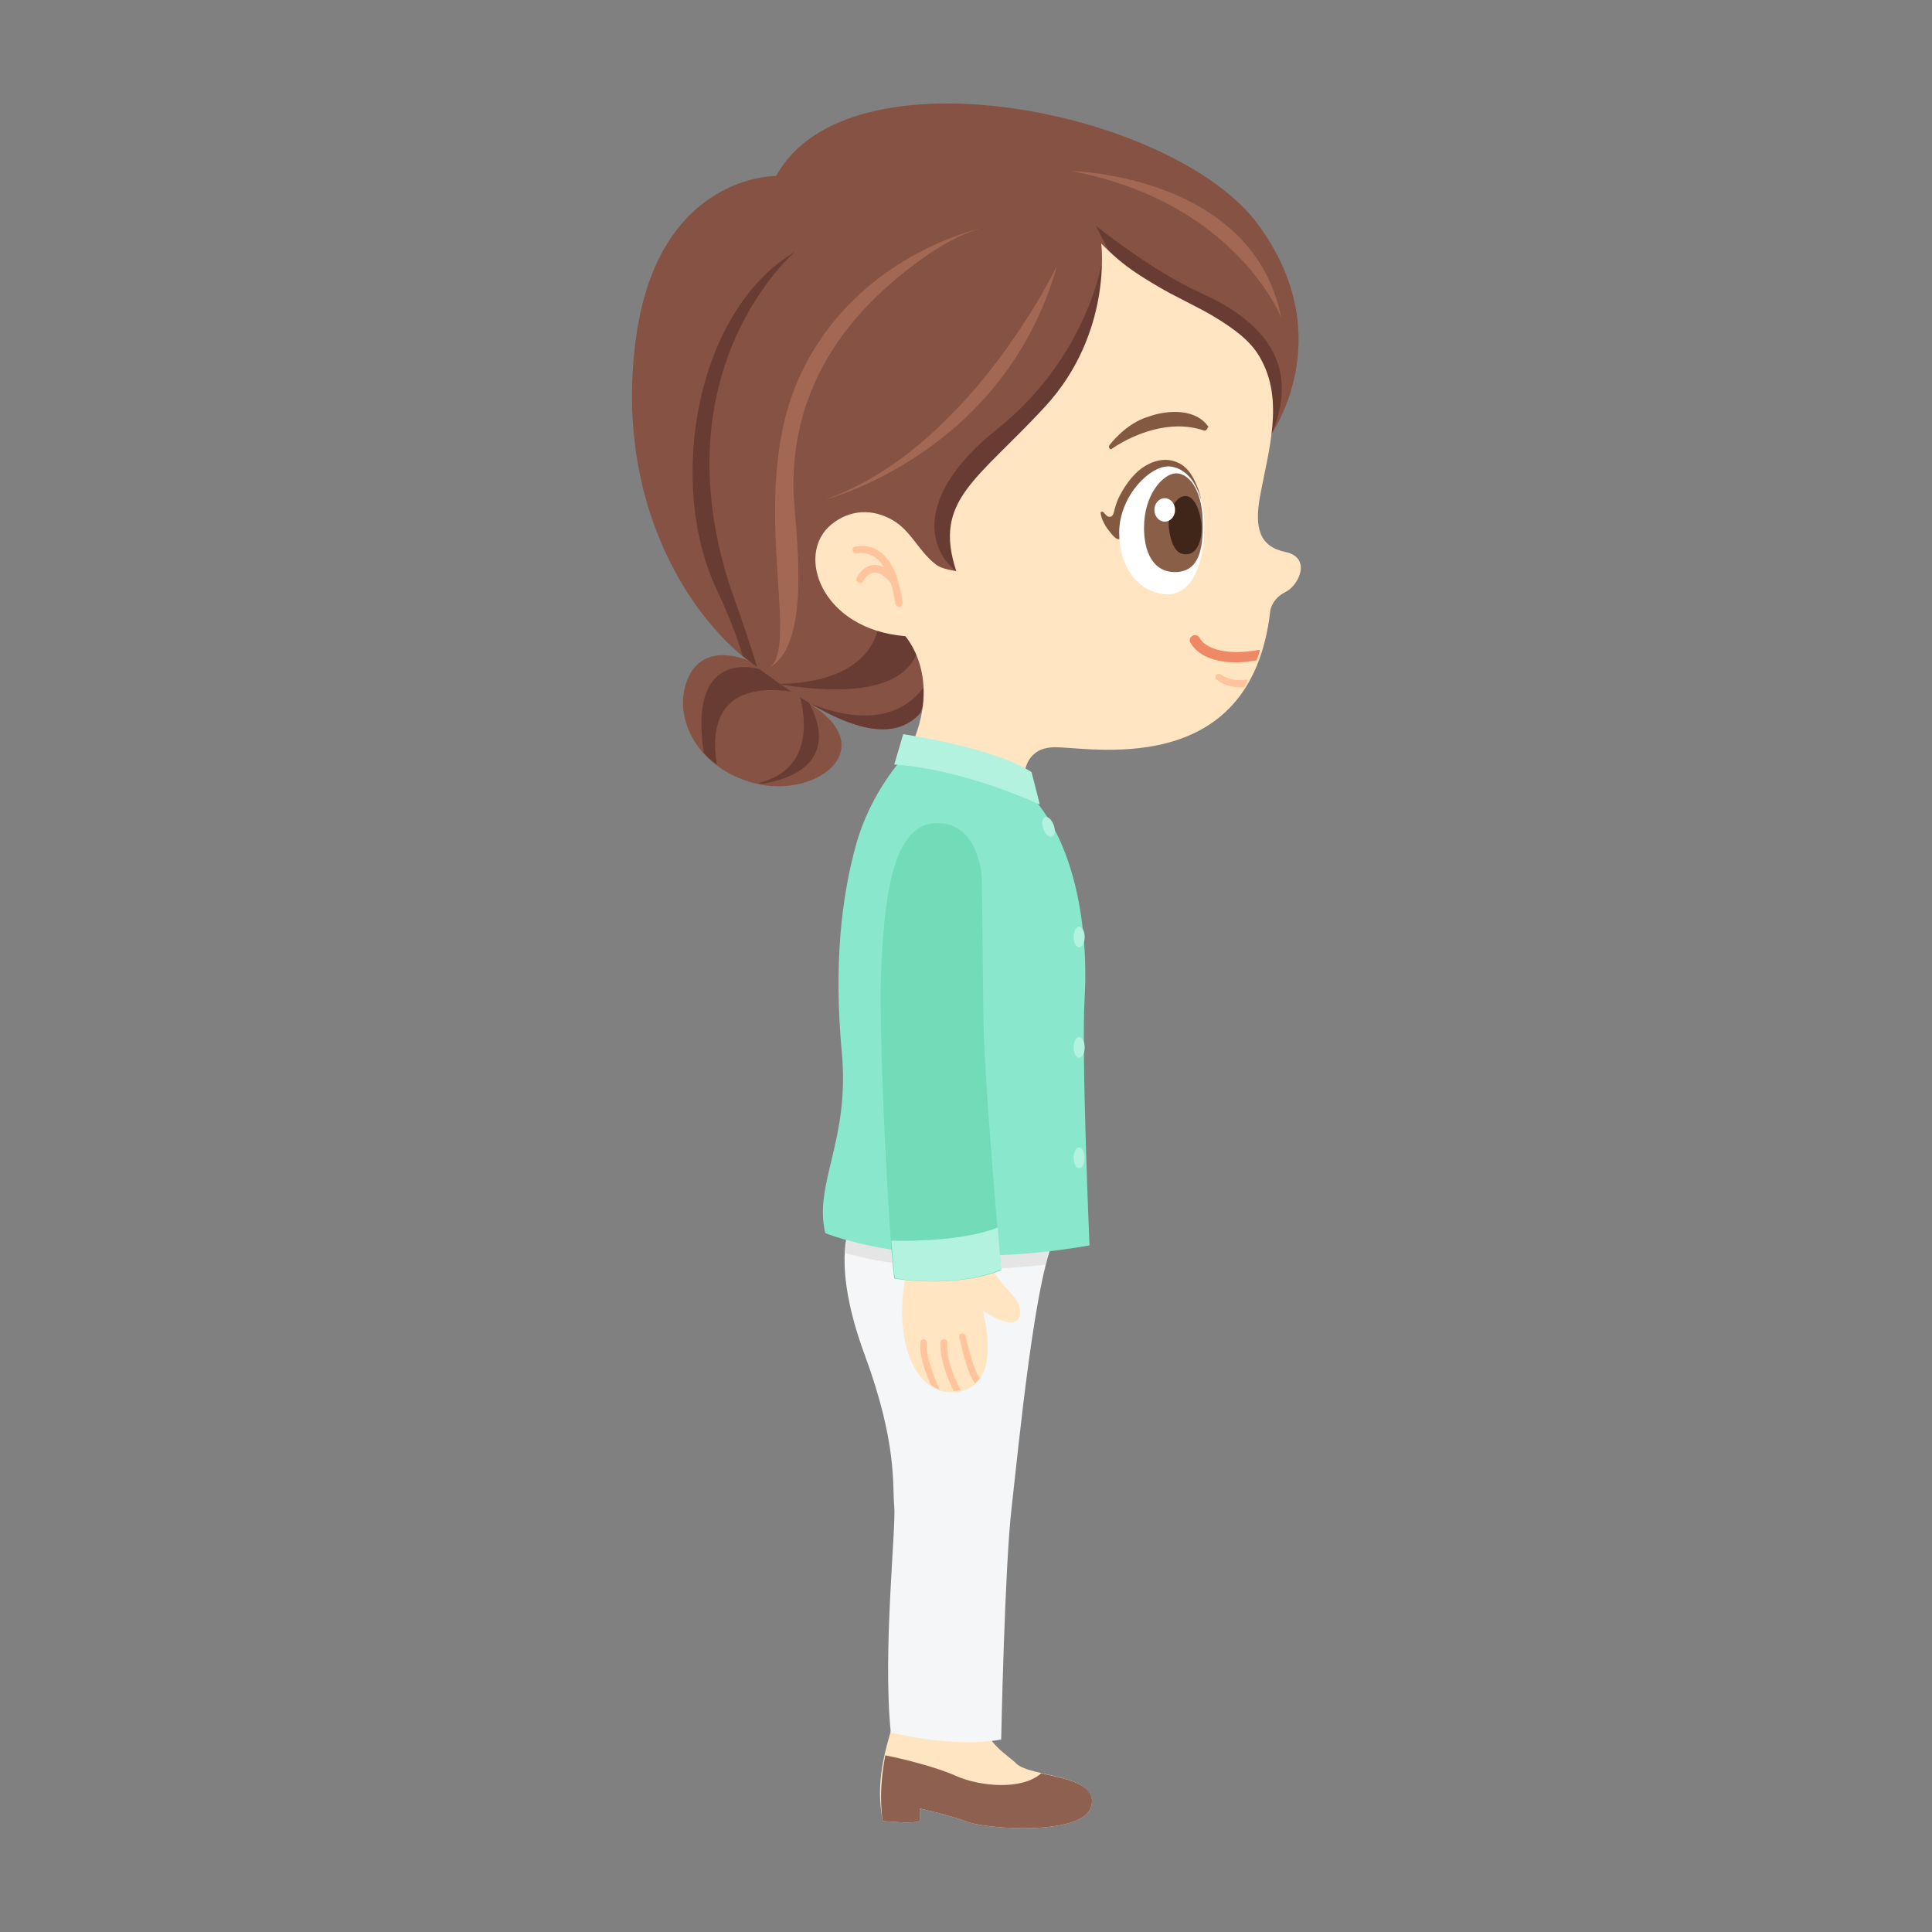 <?xml version="1.0" encoding="utf-8"?>
<!-- Generator: Adobe Illustrator 16.0.0, SVG Export Plug-In . SVG Version: 6.00 Build 0)  -->
<!DOCTYPE svg PUBLIC "-//W3C//DTD SVG 1.1//EN" "http://www.w3.org/Graphics/SVG/1.1/DTD/svg11.dtd">
<svg version="1.1" id="Layer_3" xmlns:x="http://ns.adobe.com/Extensibility/1.0/" xmlns:i="http://ns.adobe.com/AdobeIllustrator/10.0/" xmlns:graph="http://ns.adobe.com/Graphs/1.0/"
	 xmlns="http://www.w3.org/2000/svg" xmlns:xlink="http://www.w3.org/1999/xlink" xmlns:a="http://ns.adobe.com/AdobeSVGViewerExtensions/3.0/"
	 x="0px" y="0px" width="280px" height="280px" viewBox="0 0 280 280" style="enable-background:new 0 0 280 280;"
	 xml:space="preserve">
<rect x="0" y="0" width="280" height="280" fill="#808080" stroke="none"/>
<g>
	<g>
		<path style="fill:#FFE5C2;" d="M147.3,255.6c-1.5-1.5-4.7-2.9-5.6-8.1l-12,0c-0.2,1.4-0.4,2.8-0.8,4.1c-2,6.8-1.3,10-1,12.3
			c0,0,4.5,0.5,5.4,0v-1.8c0,0,4.1,0.9,7.1,2c3,1,17,2,17.8-2.5S149.4,257.6,147.3,255.6z"/>
		<path style="fill:#8E6050;" d="M150.9,257c-2.8,2.5-8.9,1.9-12.3,0.4c-2.9-1.3-7.7-2.5-10.3-3c-0.9,4.9-0.6,7.6-0.4,9.5
			c0,0,4.5,0.5,5.4,0v-1.8c0,0,4.1,0.9,7.1,2c3,1,17,2,17.8-2.5C158.8,258.5,154.4,257.8,150.9,257z"/>
	</g>
	<path style="fill:#F5F6F7;" d="M123.1,177.9c0,0-2.6,5.4,2.2,18.4s4,19,4.3,22s-1.7,21-0.5,32.8c0,0,9.2,2.3,16,1
		c0,0,0.5-24.8,1.5-33.5s3.5-35.2,6.6-39.8L123.1,177.9z"/>
</g>
<path style="fill:#E5E5E5;" d="M151.5,183.3c0.5-2.1,1.1-3.8,1.7-4.6l-30-0.8c0,0-0.5,1.2-0.7,3.7
	C127.1,182.9,137.1,184.9,151.5,183.3z"/>
<g>
	<g>
		<path style="fill:#855243;" d="M108.6,95.8c0,0-6.3-3-8.8,2.3s0.8,13.1,9.5,15.4s18.2-4.6,8.7-11.1S108.6,95.8,108.6,95.8z"/>
		<path style="fill:#683C32;" d="M117.2,101.7c-0.4-0.3-0.9-0.6-1.3-0.9c1,3.7,1.7,10.8-6,12.7c0.2,0,0.3,0.1,0.5,0.1
			C114.3,113,121.9,110.6,117.2,101.7z"/>
		<path style="fill:#683C32;" d="M115.2,100.3l-3.9-2.7c-0.3-0.2-0.6-0.4-0.8-0.5c0,0-10.9-3.9-8.5,12c0.5,0.6,1.2,1.2,1.9,1.7
			C103.1,106.2,103.4,98.4,115.2,100.3z"/>
	</g>
	<g>
		<path style="fill:#855243;" d="M184,63.3c0,0,10.5-14.3-1.7-30.8s-59.5-26-69.8-7c0,0-17-0.3-20.3,23.3s7.5,40.3,16.3,47
			s19.5,13.7,24.9,7.5c0,0,13.4-37.7,19.7-41S174.2,35.1,184,63.3z"/>
		<g>
			<path style="fill:#683C32;" d="M163.1,41c11.3,3,21,22.3,21,22.3c5.2-11.5-2.7-17.5-10-20.8s-15.3-9.8-15.3-9.8L163.1,41z"/>
			<path style="fill:#683C32;" d="M159.6,38.5c0,0-2.3,13.5-15.1,23.7c-12.8,10.3-9.3,18-6,20.5c0,0,19.9-29.2,21.1-34.7
				S159.6,38.5,159.6,38.5z"/>
			<path style="fill:#A36854;" d="M153.2,38.5c0,0-12.6,26.5-33.6,33.9C119.6,72.4,145.5,65.8,153.2,38.5z"/>
			<path style="fill:#A36854;" d="M155.3,24.8c0,0,26.3,0.5,30.4,21.3C185.7,46,179.1,29.3,155.3,24.8z"/>
			<path style="fill:#683C32;" d="M103.8,85.3c2.3,4.9,3.3,7.9,3.8,9.7c0.3,0.3,0.6,0.5,1,0.8c0.4,0.3,0.7,0.6,1.1,0.8
				c-1.4-4.7-3.9-11.6-3.9-11.6c-10.3-31.8,9.4-48.5,9.4-48.5C100.9,45,96.6,69.8,103.8,85.3z"/>
			<path style="fill:#A36854;" d="M131,39.5c3.6-2.9,8.2-6,12.8-6.8c0,0-18.9,3.2-27.6,21.2c-8.2,16.9-0.1,39.2-4.6,42.8
				c6.2-3.6,3.6-20,3.4-25.6C114.7,57.9,121,47.4,131,39.5z"/>
			<path style="fill:#683C32;" d="M135.5,96.7c-4.1,9.8-13.9,7-18.2,5.2c6.3,3.7,12.4,5.6,16.1,1.4c0,0,0.8-2.3,2.2-5.9L135.5,96.7z
				"/>
			<path style="fill:#683C32;" d="M133.1,90.3l-5.9,1.1c-2.1,7.3-11.6,7.7-14.2,7.7c0.1,0,0.1,0.1,0.2,0.1
				C136.9,103,133.1,90.3,133.1,90.3z"/>
		</g>
	</g>
</g>
<g>
	<path style="fill:#FFE5C2;" d="M159.6,35.3c0,0,1.7,13-8.2,23.7s-16.2,13.5-12.8,23.8c0-0.1-2.1-0.2-3.1-1.1
		c-2.4-1.9-3.5-4.8-6.1-6.3c-2.9-1.7-6.2-1.6-8.9,0.6c-5.3,4.3-1.5,15.2,10.7,16.2c0,0,5.5,6,0.7,16.3l16.5,5c0,0-0.5-5,4.2-5.2
		s28.7,5.2,31.5-19.8c0,0,0.2-1.7,2.2-2.7s3.8-5,0-5.8s-4.5-3.5-3.7-8c1.2-6.6,3.6-14,0-20.2c-1.4-2.5-3.9-4.2-6.3-5.7
		c-2.4-1.5-6.2-3.2-8.5-4.6C163.7,39.1,162.1,37.8,159.6,35.3z"/>
	<path style="fill:#FFC49C;" d="M126.5,81.9C126.5,81.9,126.5,81.9,126.5,81.9c0.6-0.1,1.1,0.1,1.6,0.3c-0.4-0.7-0.9-1.2-1.4-1.5
		c-1.3-0.8-2.4-0.5-2.5-0.5c-0.3,0.1-0.6-0.1-0.6-0.4c-0.1-0.3,0.1-0.6,0.4-0.6c0.1,0,1.6-0.4,3.3,0.6c1.2,0.8,2.2,2.2,2.8,4.2
		c0,0,0,0,0,0.1c0.3,1,0.6,2,0.7,3.3c0,0.3-0.2,0.5-0.4,0.6c-0.3,0-0.5-0.2-0.6-0.4c-0.2-1.1-0.4-2.2-0.7-3.1
		c-0.9-1.1-1.7-1.6-2.5-1.5c0,0,0,0,0,0c-0.9,0.1-1.5,1.2-1.5,1.2c-0.1,0.3-0.4,0.4-0.7,0.2c-0.3-0.1-0.4-0.4-0.2-0.7
		C124.2,83.6,125,82.1,126.5,81.9z"/>
</g>
<g>
	<path style="fill:#845941;" d="M175.1,61.8c-0.3-0.4-1.5-2.1-4.8-2.1c-1.2,0-2.5,0.2-3.9,0.7c-3.3,1-5.5,4-5.6,4.1
		c-0.1,0.1-0.1,0.3,0,0.5c0.1,0.1,0.2,0.1,0.2,0.1c0.1,0,0.1,0,0.2-0.1c0,0,4.4-3.2,9.6-3.2c1.3,0,2.5,0.2,3.7,0.6c0,0,0.1,0,0.1,0
		c0.2,0,0.4-0.2,0.4-0.4C175.2,61.9,175.1,61.8,175.1,61.8z"/>
	<g>
		<path style="fill:#845941;" d="M159.6,74.2c0.1-0.1,0.2,0,0.3,0c0.4,0.5,0.6,0.7,0.9,0.7c0.8,0,0.5-1.1,1.4-2.9
			c0.6-1.2,1.4-2.4,2.4-3.4c1.3-1.3,3.7-2.6,6-1.6c1.7,0.7,2.5,2.4,3.1,4c0.1,0.4,0.2,0.7,0.3,1.1c0,0.1,0,0.2-0.1,0.2
			c-0.3,0.3-7,5.4-10.3,5.5c-0.5,0-1.1,0.5-1.7,0.3c-0.5-0.2-1.1-1.1-1.5-1.6c-0.4-0.6-0.8-1.4-0.9-2.2
			C159.4,74.4,159.5,74.2,159.6,74.2z"/>
		<path style="fill-rule:evenodd;clip-rule:evenodd;fill:#FFFFFF;" d="M162.2,77.2c0,4.9,2.6,8.4,6.4,8.9c3.8,0.5,5.7-3.7,5.9-8.8
			c0.3-5.1-1.6-9.4-5-9.7C166.7,67.4,162.2,71.9,162.2,77.2z"/>
		<path style="fill-rule:evenodd;clip-rule:evenodd;fill:#895F47;" d="M165.8,76.5c0,3.3,1.2,6.6,4.8,6.4c3.1-0.2,3.8-3.2,3.7-7.2
			c0-4-1.6-7.1-3.9-7.1C168.5,68.7,165.8,71.7,165.8,76.5z"/>
		<path style="fill-rule:evenodd;clip-rule:evenodd;fill:#3F2618;" d="M169.4,76.5c0.3,2.3,1,4.1,2.8,3.8c1.4-0.2,2.1-2.2,1.9-4.5
			c-0.3-2.3-1.2-4.1-2.5-3.9C170.3,72.1,169.2,74.2,169.4,76.5z"/>
		<ellipse style="fill-rule:evenodd;clip-rule:evenodd;fill:#FFFFFF;" cx="168.8" cy="73.9" rx="1.5" ry="1.7"/>
	</g>
	<path style="fill:#EF8965;" d="M182.4,94.2c-7,1.2-8.5-1.6-8.5-1.7c-0.2-0.4-0.6-0.5-1-0.4c-0.4,0.2-0.6,0.6-0.4,1
		c0.1,0.1,1.3,2.9,6.6,2.9c0.9,0,1.9-0.1,3-0.3c0.2-0.5,0.4-1,0.5-1.5C182.6,94.2,182.5,94.2,182.4,94.2z"/>
	<path style="fill:#FFC49C;" d="M180.6,98.5c-2.4,0.3-3.5-0.7-3.6-0.7c-0.2-0.2-0.5-0.2-0.7,0c-0.2,0.2-0.2,0.5,0,0.7
		c0.1,0,1.2,1.1,3.4,1.1c0.2,0,0.4,0,0.6,0c0.2-0.3,0.4-0.6,0.5-1C180.8,98.5,180.7,98.5,180.6,98.5z"/>
</g>
<g>
	<path style="fill:#89E8CB;" d="M130.9,109.8c0,0-4.7,5-6.8,12.5s-3.3,17.3-2.1,30.2c1.2,12.8-4.1,19-2.4,26.2c0,0,14,6,38.3,1.8
		c0,0-1.2-27.7-0.7-36c0.5-8.3-0.7-24.6-10.7-31.8L130.9,109.8z"/>
	<path style="fill:#B3F2DF;" d="M129.6,110.8l1.3-4.4c0,0,13.3,2,18.6,5.5l1.2,4.7C150.6,116.6,140,111.5,129.6,110.8z"/>
	<g>
		
			<ellipse transform="matrix(0.939 -0.345 0.345 0.939 -32.011 59.748)" style="fill:#B3F2DF;" cx="151.9" cy="119.8" rx="0.8" ry="1.5"/>
		<ellipse style="fill:#B3F2DF;" cx="156.4" cy="135.8" rx="0.8" ry="1.5"/>
		<ellipse style="fill:#B3F2DF;" cx="156.4" cy="151.8" rx="0.8" ry="1.5"/>
		<ellipse style="fill:#B3F2DF;" cx="156.4" cy="167.8" rx="0.8" ry="1.5"/>
	</g>
</g>
<g>
	<g>
		<path style="fill:#FFE5C2;" d="M142.2,182c0,0,3,4.1,4.7,5.9c1.7,1.7,1.7,6.2-4.5,2c0,0,3.2,10.7-3.5,11.8
			c-6.7,1.1-10.1-8.7-7-19.5L142.2,182z"/>
		<g>
			<path style="fill:#FFC49C;" d="M134.3,194.6c0-0.3-0.2-0.5-0.4-0.5c-0.3,0-0.5,0.2-0.5,0.4c-0.2,2.1,0.7,4.3,1.5,6.2
				c0.4,0.3,0.8,0.5,1.3,0.7c-0.1-0.2-0.2-0.4-0.3-0.6C135.1,198.7,134.2,196.6,134.3,194.6z"/>
			<path style="fill:#FFC49C;" d="M137.3,194.6c0-0.3-0.2-0.5-0.5-0.5c-0.3,0-0.5,0.2-0.5,0.5c-0.1,2.3,0.9,4.9,1.9,7
				c0.2,0,0.5,0,0.7-0.1c0.1,0,0.2,0,0.3-0.1C138.2,199.5,137.1,196.8,137.3,194.6z"/>
			<path style="fill:#FFC49C;" d="M139,193.8c0.1,0.3,0.2,0.7,0.3,1.1c0.4,1.8,1,4.2,2,5.6c0.2-0.2,0.5-0.5,0.7-0.7
				c-0.8-1.2-1.4-3.5-1.8-5.1c-0.1-0.4-0.2-0.8-0.3-1.1c-0.1-0.3-0.3-0.4-0.6-0.3C139.1,193.3,139,193.5,139,193.8z"/>
		</g>
	</g>
	<path style="fill:#72DBB8;" d="M142.3,127.3c0,0-0.3-8.3-6.8-8c-6.5,0.3-7.4,12.3-7.8,21.5c-0.4,9.2,1.1,38.2,1.9,44.5
		c0,0,8.5,1.5,15.5-1.2c0,0-2.6-28.2-2.6-38.2C142.4,135.8,142.3,127.3,142.3,127.3z"/>
	<path style="fill:#B3F2DF;" d="M145.1,184c0,0-0.2-2.4-0.5-6.1c-4.8,1.9-12.3,2-15.4,1.9c0.2,2.4,0.3,4.3,0.5,5.4
		C129.6,185.3,138.1,186.8,145.1,184z"/>
</g>
</svg>
